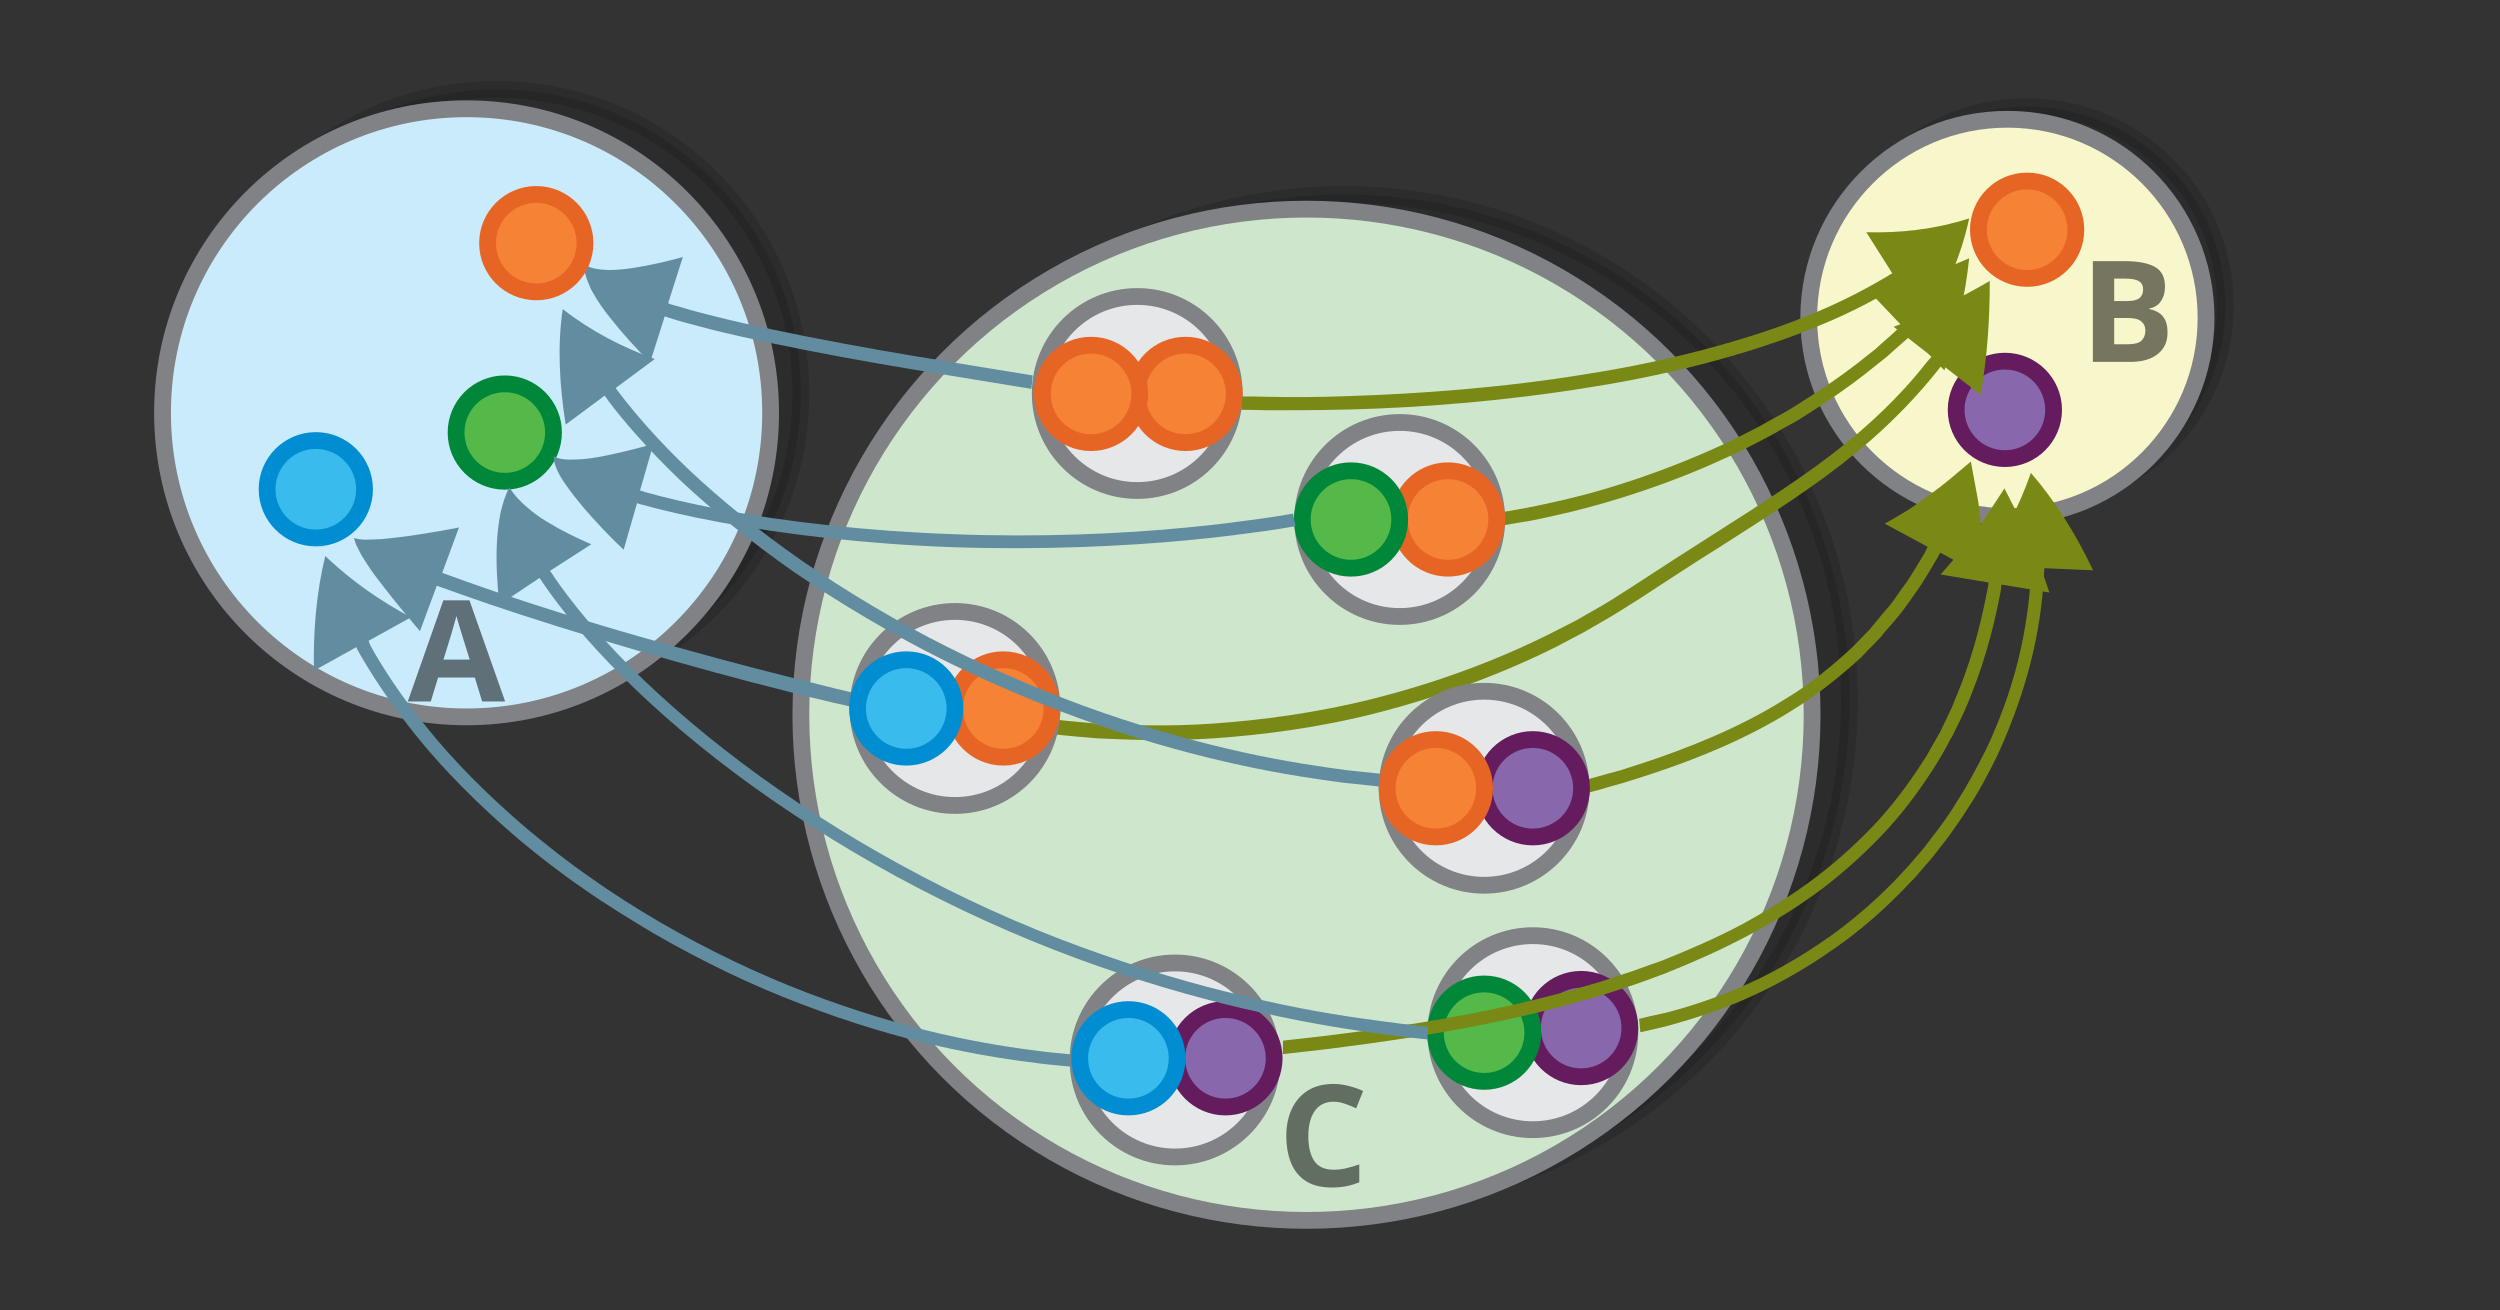 <?xml version="1.0" encoding="UTF-8" standalone="no"?>
<svg
   viewBox="0 0 595.3 312"
   version="1.1"
   id="svg5846"
   sodipodi:docname="product_functions.svg"
   inkscape:version="1.2.2 (b0a8486541, 2022-12-01)"
   xmlns:inkscape="http://www.inkscape.org/namespaces/inkscape"
   xmlns:sodipodi="http://sodipodi.sourceforge.net/DTD/sodipodi-0.dtd"
   xmlns="http://www.w3.org/2000/svg"
   xmlns:svg="http://www.w3.org/2000/svg"
   xmlns:rdf="http://www.w3.org/1999/02/22-rdf-syntax-ns#"
   xmlns:cc="http://creativecommons.org/ns#"
   xmlns:dc="http://purl.org/dc/elements/1.1/">
  <rect x="0" y="0" width="595.3" height="312" fill="#333333" stroke="none"/>
  <defs
     id="defs5850" />
  <sodipodi:namedview
     pagecolor="#ffffff"
     bordercolor="#666666"
     borderopacity="1"
     objecttolerance="10"
     gridtolerance="10"
     guidetolerance="10"
     inkscape:pageopacity="0"
     inkscape:pageshadow="2"
     inkscape:window-width="1080"
     inkscape:window-height="1853"
     id="namedview5848"
     showgrid="false"
     inkscape:zoom="0.70220025"
     inkscape:cx="178.0119"
     inkscape:cy="171.60347"
     inkscape:window-x="0"
     inkscape:window-y="0"
     inkscape:window-maximized="1"
     inkscape:current-layer="svg5846"
     inkscape:showpageshadow="2"
     inkscape:pagecheckerboard="0"
     inkscape:deskcolor="#d1d1d1" />
  <circle
     opacity="0.14"
     stroke="#000000"
     stroke-width="6"
     stroke-miterlimit="10"
     cx="320"
     cy="-166.7"
     r="120.4"
     id="circle5754"
     style="stroke-width:4;stroke-miterlimit:10;stroke-dasharray:none"
     transform="scale(1,-1)" />
  <circle
     fill="#cee7cc"
     stroke="#808285"
     stroke-width="6"
     stroke-miterlimit="10"
     cx="311.1"
     cy="-170.2"
     r="120.4"
     id="circle5756"
     style="stroke-width:4;stroke-miterlimit:10;stroke-dasharray:none"
     transform="scale(1,-1)" />
  <circle
     opacity="0.14"
     stroke="#000000"
     stroke-width="6"
     stroke-miterlimit="10"
     cx="118.3"
     cy="-93.7"
     r="72.4"
     id="circle5758"
     style="stroke-width:4;stroke-miterlimit:10;stroke-dasharray:none"
     transform="scale(1,-1)" />
  <circle
     fill="#caebfc"
     stroke="#808285"
     stroke-width="6"
     stroke-miterlimit="10"
     cx="111.1"
     cy="-98.3"
     r="72.4"
     id="circle5760"
     style="stroke-width:4;stroke-miterlimit:10;stroke-dasharray:none"
     transform="scale(1,-1)" />
  <circle
     opacity="0.14"
     stroke="#000000"
     stroke-width="6"
     stroke-miterlimit="10"
     cx="482.6"
     cy="-72.7"
     r="47.3"
     id="circle5762"
     style="stroke-width:4;stroke-miterlimit:10;stroke-dasharray:none"
     transform="scale(1,-1)" />
  <circle
     fill="#f8f7cb"
     stroke="#808285"
     stroke-width="6"
     stroke-miterlimit="10"
     cx="478"
     cy="-75.7"
     r="47.3"
     id="circle5764"
     style="stroke-width:4;stroke-miterlimit:10;stroke-dasharray:none"
     transform="scale(1,-1)" />
  <circle
     fill="#8967ac"
     stroke="#651c5f"
     stroke-width="6"
     stroke-miterlimit="10"
     cx="477.4"
     cy="-97.6"
     r="11.6"
     id="circle5766"
     style="stroke-width:4;stroke-miterlimit:10;stroke-dasharray:none"
     transform="scale(1,-1)" />
  <circle
     fill="#f58235"
     stroke="#e76524"
     stroke-width="6"
     stroke-miterlimit="10"
     cx="482.7"
     cy="-54.7"
     r="11.6"
     id="circle5768"
     style="stroke-width:4;stroke-miterlimit:10;stroke-dasharray:none"
     transform="scale(1,-1)" />
  <circle
     fill="#39bced"
     stroke="#008dd2"
     stroke-width="6"
     stroke-miterlimit="10"
     cx="75.2"
     cy="-116.5"
     r="11.6"
     id="circle5770"
     style="stroke-width:4;stroke-miterlimit:10;stroke-dasharray:none"
     transform="scale(1,-1)" />
  <circle
     fill="#54b948"
     stroke="#00873a"
     stroke-width="6"
     stroke-miterlimit="10"
     cx="120.2"
     cy="-103"
     r="11.6"
     id="circle5772"
     style="stroke-width:4;stroke-miterlimit:10;stroke-dasharray:none"
     transform="scale(1,-1)" />
  <g
     stroke-width="6"
     stroke-miterlimit="10"
     id="g5788"
     style="stroke-width:4;stroke-miterlimit:10;stroke-dasharray:none"
     transform="matrix(1,0,0,-1,0,311.9)">
    <circle
       fill="#e6e7e8"
       stroke="#808285"
       cx="365"
       cy="66"
       r="23.1"
       id="circle5782"
       style="stroke-width:4;stroke-miterlimit:10;stroke-dasharray:none" />
    <circle
       fill="#8967ac"
       stroke="#651c5f"
       cx="376.5"
       cy="67.1"
       r="11.6"
       id="circle5784"
       style="stroke-width:4;stroke-miterlimit:10;stroke-dasharray:none" />
    <circle
       fill="#54b948"
       stroke="#00873a"
       cx="353.4"
       cy="66"
       r="11.6"
       id="circle5786"
       style="stroke-width:4;stroke-miterlimit:10;stroke-dasharray:none" />
  </g>
  <g
     stroke-width="6"
     stroke-miterlimit="10"
     id="g5796"
     style="stroke-width:4;stroke-miterlimit:10;stroke-dasharray:none"
     transform="matrix(1,0,0,-1,0,311.9)">
    <circle
       fill="#e6e7e8"
       stroke="#808285"
       cx="270.8"
       cy="218.2"
       r="23.1"
       id="circle5790"
       style="stroke-width:4;stroke-miterlimit:10;stroke-dasharray:none" />
    <circle
       fill="#f58235"
       stroke="#e76524"
       cx="282.3"
       cy="218.1"
       r="11.6"
       id="circle5792"
       style="stroke-width:4;stroke-miterlimit:10;stroke-dasharray:none" />
    <circle
       fill="#f58235"
       stroke="#e76524"
       cx="259.8"
       cy="218.1"
       r="11.6"
       id="circle5794"
       style="stroke-width:4;stroke-miterlimit:10;stroke-dasharray:none" />
  </g>
  <path
     fill="#7a8916"
     d="m 250.9,171.3 2.7,0.3 c 1.8,0.2 4.4,0.4 7.7,0.7 6.6,0.3 16.2,0.8 27.5,0 11.4,-0.8 24.6,-2.5 38.5,-6 13.8,-3.5 28.2,-8.6 41.8,-15.4 l 5.1,-2.6 c 1.7,-0.8 3.3,-1.9 5,-2.8 3.3,-1.8 6.5,-3.9 9.6,-5.9 6.3,-4.1 12.6,-8.2 18.6,-12 12.1,-7.7 23.4,-14.9 32.2,-22.1 8.9,-7.2 15.3,-14.2 19.3,-19.4 0.4,-0.4 0.7,-0.8 0.9,-1 l 0.2,-0.2 -9.1,-7.1 c 7.6,-2.7 15.3,-6.5 22.9,-10.9 0,8.7 -0.5,17.8 -2.2,27.1 l -9.1,-7.1 -0.2,0.2 c -0.2,0.2 -0.5,0.6 -0.9,1.1 -4.2,5.3 -10.8,12.6 -19.8,19.9 -9,7.4 -20.4,14.7 -32.5,22.4 -6.1,3.8 -12.3,7.9 -18.6,12 -3.2,2 -6.4,4.1 -9.8,6 -1.7,0.9 -3.3,2 -5,2.8 l -5.1,2.7 c -13.8,6.9 -28.5,12.1 -42.5,15.7 -14,3.6 -27.5,5.3 -39,6.1 -11.6,0.8 -21.2,0.3 -28,0 -3.4,-0.3 -6,-0.5 -7.8,-0.7 -1.8,-0.2 -2.8,-0.3 -2.8,-0.3 z"
     id="path5798"
     style="stroke-width:4;stroke-miterlimit:10;stroke-dasharray:none" />
  <path
     fill="#7a8916"
     d="m 356.2,122.2 c 0,0 1.7,-0.3 4.7,-0.8 3,-0.5 7.3,-1.4 12.4,-2.6 10.2,-2.4 23.6,-6.8 36.2,-12.6 3.2,-1.4 6.3,-3.1 9.3,-4.6 1.5,-0.8 3,-1.7 4.5,-2.5 1.5,-0.8 2.9,-1.6 4.3,-2.5 5.6,-3.5 10.6,-6.9 14.7,-10.1 1,-0.8 2,-1.6 2.9,-2.3 0.5,-0.4 0.9,-0.7 1.4,-1.1 0.4,-0.4 0.8,-0.7 1.2,-1.1 1.6,-1.4 3,-2.6 4.1,-3.7 0.2,-0.2 0.4,-0.3 0.5,-0.4 l 0.2,-0.2 0.2,-0.2 -8,-8.4 c 7.9,-1.6 16,-4 24.1,-7.6 -0.9,8.7 -2.9,17.7 -5.9,26.7 l -8,-8.4 -0.2,0.2 -0.2,0.2 -0.5,0.5 c -1.2,1 -2.6,2.3 -4.2,3.7 -0.4,0.4 -0.8,0.7 -1.3,1.1 -0.5,0.4 -0.9,0.7 -1.4,1.1 l -3,2.4 c -4.2,3.3 -9.3,6.8 -15,10.4 -1.4,0.9 -2.9,1.7 -4.4,2.5 -1.5,0.8 -3,1.8 -4.5,2.5 -3.1,1.6 -6.2,3.3 -9.5,4.7 -12.9,6 -26.5,10.3 -36.8,12.8 -5.2,1.2 -9.5,2.2 -12.6,2.6 -3.1,0.5 -4.8,0.9 -4.8,0.9 z"
     id="path5800"
     style="stroke-width:4;stroke-miterlimit:10;stroke-dasharray:none" />
  <path
     fill="#7a8916"
     d="m 295.8,94.4 h 1.9 c 1.2,0 3,0.1 5.2,0.1 4.5,0.1 11,0.1 18.7,-0.2 15.5,-0.5 36.2,-1.9 56.6,-5.3 20.4,-3.2 40.4,-8.7 54.6,-14.8 7.1,-3 12.7,-6.1 16.6,-8.4 0.7,-0.5 1.2,-0.7 1.2,-0.7 l -6.2,-9.8 c 7.9,0.2 16.1,-0.6 24.5,-3.3 -1.8,8.6 -5.6,17.4 -10.5,25.6 l -6.2,-9.8 c 0,0 -0.4,0.3 -1.2,0.8 -3.9,2.4 -9.7,5.6 -17,8.6 -14.5,6.2 -34.7,11.8 -55.3,15 -20.6,3.4 -41.4,4.9 -57,5.3 -7.8,0.2 -14.3,0.2 -18.9,0.2 -2.3,0 -4.1,-0.1 -5.3,-0.1 h -1.9 z m 80.3,91.7 c 0,0 1.6,-0.4 4.4,-1.2 1.4,-0.4 3.1,-0.9 5.1,-1.4 1.9,-0.6 4.1,-1.3 6.5,-2.1 9.5,-3.2 22.1,-8 33.4,-15.2 5.7,-3.4 10.8,-7.7 15.4,-11.9 1.1,-1.1 2.2,-2.2 3.2,-3.3 0.5,-0.5 1.1,-1 1.5,-1.6 0.5,-0.6 0.9,-1.1 1.4,-1.7 0.9,-1.1 1.8,-2.2 2.7,-3.2 0.9,-1 1.6,-2.1 2.3,-3.1 0.7,-1 1.4,-2 2.1,-2.9 0.6,-0.9 1.2,-1.9 1.7,-2.7 1,-1.7 2,-3.2 2.7,-4.5 0.3,-0.7 0.5,-1.1 0.5,-1.1 l -10.2,-5.5 c 1.7,-1 3.5,-2 5.3,-3.1 1.7,-1.1 3.4,-2.3 5.1,-3.6 l 2.6,-1.9 2.5,-2 c 1.7,-1.4 3.3,-2.8 5,-4.2 0.4,2.1 0.8,4.3 1.2,6.5 l 0.6,3.3 0.4,3.4 c 0.2,2.3 0.5,4.6 0.6,6.9 0.1,2.3 0.1,4.7 0.1,7.1 l -10.2,-5.5 c 0,0 -0.2,0.4 -0.6,1.1 -0.7,1.3 -1.7,2.9 -2.8,4.7 -0.6,0.9 -1.1,1.9 -1.8,2.8 l -2.1,3 c -0.8,1 -1.5,2.2 -2.4,3.2 -0.9,1.1 -1.8,2.2 -2.8,3.3 -0.5,0.6 -1,1.1 -1.4,1.7 -0.5,0.6 -1.1,1.1 -1.6,1.7 -1.1,1.1 -2.2,2.2 -3.3,3.4 -4.7,4.3 -10.1,8.7 -15.9,12.3 -11.6,7.4 -24.4,12.3 -34.1,15.5 -2.4,0.8 -4.7,1.5 -6.6,2.1 -2,0.6 -3.7,1 -5.2,1.5 -2.9,0.8 -4.5,1.2 -4.5,1.2 z"
     id="path5802"
     style="stroke-width:4;stroke-miterlimit:10;stroke-dasharray:none" />
  <path
     fill="#7a8916"
     d="m 305.5,247.8 c 0,0 3.5,-0.4 9.7,-1.1 6.2,-0.8 15,-1.8 25.5,-3.6 10.5,-1.8 22.7,-4.2 35.5,-7.9 1.6,-0.5 3.2,-0.9 4.8,-1.4 1.6,-0.5 3.2,-1 4.8,-1.6 3.3,-1 6.5,-2.3 9.8,-3.4 6.5,-2.6 13,-5.4 19.2,-8.7 6.2,-3.4 12.2,-7.1 17.7,-11.3 5.5,-4.2 10.5,-8.8 15,-13.7 4.4,-4.9 8.1,-10.1 11.3,-15.2 0.7,-1.3 1.5,-2.6 2.2,-3.9 0.4,-0.6 0.7,-1.3 1.1,-1.9 0.3,-0.7 0.6,-1.3 0.9,-1.9 0.6,-1.3 1.2,-2.5 1.8,-3.8 0.5,-1.3 1,-2.5 1.5,-3.7 4,-9.8 5.8,-18.5 7,-24.5 0.2,-1 0.2,-1.5 0.2,-1.5 l -11.4,-1.9 c 1.3,-1.5 2.7,-3.1 4.1,-4.7 1.3,-1.6 2.6,-3.3 3.8,-5 l 1.9,-2.6 1.8,-2.7 3.6,-5.5 3,5.9 1.5,3 1.3,3.1 c 0.9,2.1 1.8,4.2 2.6,6.3 0.8,2.1 1.6,4.3 2.3,6.5 l -11.4,-1.9 c 0,0 -0.1,0.6 -0.2,1.6 -1.2,6.2 -3.1,15 -7.2,25.1 -0.5,1.3 -1,2.5 -1.6,3.8 -0.6,1.3 -1.2,2.6 -1.9,3.9 -0.3,0.7 -0.6,1.3 -1,2 -0.4,0.6 -0.7,1.3 -1.1,2 -0.7,1.3 -1.5,2.7 -2.3,4 -3.3,5.3 -7.1,10.6 -11.7,15.7 -4.6,5 -9.8,9.8 -15.4,14.1 -5.7,4.3 -11.8,8.1 -18.2,11.5 -6.4,3.4 -13,6.3 -19.5,8.9 -3.3,1.2 -6.6,2.5 -9.9,3.5 -1.6,0.5 -3.3,1.1 -4.9,1.6 -1.6,0.5 -3.3,1 -4.9,1.4 -12.9,3.7 -25.2,6.1 -35.8,7.9 -10.6,1.8 -19.5,2.9 -25.7,3.7 -6.2,0.7 -9.8,1.1 -9.8,1.1 z"
     id="path5804"
     style="stroke-width:4;stroke-miterlimit:10;stroke-dasharray:none" />
  <path
     fill="#7a8916"
     d="m 390.3,242.6 c 0,0 0.6,-0.1 1.7,-0.4 1.1,-0.3 2.8,-0.6 4.9,-1.1 4.2,-1.1 10.2,-2.9 17,-5.8 6.9,-2.9 14.5,-7.1 22.1,-12.5 3.8,-2.7 7.5,-5.8 11.1,-9.1 1.7,-1.7 3.6,-3.4 5.2,-5.2 0.8,-0.9 1.7,-1.8 2.5,-2.7 l 2.4,-2.8 c 0.8,-0.9 1.6,-1.9 2.3,-2.9 0.7,-1 1.5,-1.9 2.3,-3 1.4,-2 2.9,-4 4.1,-6.1 2.7,-4.1 4.9,-8.4 7,-12.5 4,-8.4 6.7,-16.7 8.3,-24 1.6,-7.3 2.2,-13.5 2.4,-17.8 0,-0.9 0.1,-1.4 0.1,-1.4 l -11.6,-0.5 c 4.6,-6.5 8.6,-13.9 11.5,-22.2 5.7,6.6 10.7,14.5 14.8,23.2 l -11.6,-0.5 c 0,0 0,0.5 -0.1,1.4 -0.2,4.5 -0.8,10.8 -2.5,18.3 -1.7,7.5 -4.5,16 -8.5,24.7 -2.1,4.3 -4.4,8.7 -7.2,12.9 -1.3,2.1 -2.8,4.2 -4.3,6.3 -0.7,1 -1.5,2 -2.3,3 -0.8,1 -1.5,2 -2.4,3 l -2.5,2.9 c -0.8,1 -1.7,1.9 -2.6,2.8 -1.7,1.9 -3.6,3.6 -5.4,5.4 -3.7,3.4 -7.5,6.6 -11.4,9.3 -7.8,5.6 -15.7,9.9 -22.7,12.9 -7,3 -13.2,4.8 -17.5,6 -2.2,0.6 -3.9,0.9 -5,1.2 -1.2,0.3 -1.8,0.4 -1.8,0.4 z"
     id="path5806"
     style="stroke-width:4;stroke-miterlimit:10;stroke-dasharray:none" />
  <g
     stroke-width="6"
     stroke-miterlimit="10"
     id="g5822"
     style="stroke-width:4;stroke-miterlimit:10;stroke-dasharray:none"
     transform="matrix(1,0,0,-1,0,311.9)">
    <circle
       fill="#e6e7e8"
       stroke="#808285"
       cx="333.3"
       cy="188.2"
       r="23.1"
       id="circle5816"
       style="stroke-width:4;stroke-miterlimit:10;stroke-dasharray:none" />
    <circle
       fill="#f58235"
       stroke="#e76524"
       cx="344.8"
       cy="188.2"
       r="11.6"
       id="circle5818"
       style="stroke-width:4;stroke-miterlimit:10;stroke-dasharray:none" />
    <circle
       fill="#54b948"
       stroke="#00873a"
       cx="321.7"
       cy="188.2"
       r="11.6"
       id="circle5820"
       style="stroke-width:4;stroke-miterlimit:10;stroke-dasharray:none" />
  </g>
  <path
     d="m 256.452,254.103 c 0,0 -0.8,-0.1 -2.4,-0.2 -1.6,-0.2 -3.8,-0.3 -6.7,-0.7 -5.8,-0.7 -14.1,-1.9 -23.8,-4.1 -9.8,-2.2 -21,-5.5 -32.7,-10 -11.7,-4.4 -23.7,-10.2 -35.3,-16.9 -5.7,-3.4 -11.4,-6.9 -16.8,-10.7 -5.4,-3.7 -10.5,-7.7 -15.3,-11.7 -9.5,-8.1 -17.8,-16.5 -24.1,-24.3 -6.3,-7.8 -10.9,-14.9 -13.8,-20 l -0.3,-0.6 -0.1,-0.1 c 0,-0.1 -0.1,-0.1 -0.1,-0.2 -0.1,-0.1 -0.1,-0.2 -0.1,-0.3 l -0.1,-0.2 -10.1,5.6 c -0.2,-9.5 0.6,-18.7 2.7,-27.3 6.4,6.1 13.3,10.8 20.4,14.6 l -10.1,5.6 c 0,0 0,0.1 0.1,0.2 0,0.1 0.1,0.2 0.1,0.3 0,0.1 0.1,0.1 0.1,0.2 v 0.1 l 0.3,0.6 c 2.8,5 7.2,11.9 13.5,19.5 6.2,7.7 14.3,15.9 23.7,23.9 4.7,3.9 9.7,7.9 15.1,11.6 5.3,3.8 10.9,7.3 16.5,10.6 11.4,6.6 23.3,12.3 34.8,16.7 11.5,4.4 22.6,7.7 32.2,9.9 9.6,2.2 17.8,3.4 23.5,4.1 2.9,0.4 5.1,0.5 6.6,0.7 1.5,0.1 2.4,0.2 2.4,0.2 z"
     id="path5824"
     style="fill:#628da0;stroke-width:4;stroke-miterlimit:10;stroke-dasharray:none"
     inkscape:connector-curvature="0" />
  <g
     stroke-width="6"
     stroke-miterlimit="10"
     id="g5780"
     style="stroke-width:4;stroke-miterlimit:10;stroke-dasharray:none"
     transform="matrix(1,0,0,-1,0,311.9)">
    <circle
       fill="#e6e7e8"
       stroke="#808285"
       cx="279.8"
       cy="59.5"
       r="23.1"
       id="circle5774"
       style="stroke-width:4;stroke-miterlimit:10;stroke-dasharray:none" />
    <circle
       fill="#8967ac"
       stroke="#651c5f"
       cx="291.8"
       cy="59.9"
       r="11.6"
       id="circle5776"
       style="stroke-width:4;stroke-miterlimit:10;stroke-dasharray:none" />
    <circle
       fill="#39bced"
       stroke="#008dd2"
       cx="268.7"
       cy="59.9"
       r="11.6"
       id="circle5778"
       style="stroke-width:4;stroke-miterlimit:10;stroke-dasharray:none" />
  </g>
  <path
     fill="#628da0"
     d="m 202.7,168.3 c 0,0 -1.6,-0.4 -4.4,-1 -2.8,-0.7 -6.9,-1.6 -11.7,-2.9 -9.7,-2.4 -22.5,-5.9 -35.2,-9.6 -12.7,-3.7 -25.4,-7.7 -34.8,-10.9 -4.7,-1.6 -8.6,-3 -11.4,-4 -0.7,-0.3 -1.2,-0.4 -1.2,-0.4 l -4,10.8 c -2.9,-3.4 -5.8,-6.9 -8.6,-10.5 -1.4,-1.8 -2.8,-3.6 -4,-5.5 -0.6,-1 -1.3,-1.9 -1.8,-3 l -0.4,-0.8 -0.4,-0.8 c -0.2,-0.5 -0.4,-1.1 -0.5,-1.6 0.6,0.2 1,0.3 1.5,0.3 l 0.8,0.1 h 0.8 c 1,0 2.1,-0.1 3.1,-0.1 2.1,-0.2 4.2,-0.4 6.3,-0.7 4.2,-0.6 8.4,-1.3 12.5,-2.1 l -4,10.8 c 0,0 0.4,0.2 1.1,0.4 2.7,1 6.6,2.4 11.3,4 9.4,3.2 22,7.2 34.7,10.8 12.7,3.7 25.5,7.1 35.1,9.5 l 11.6,2.9 c 2.8,0.7 4.4,1 4.4,1 z m 42.9,-75.7 c 0,0 -5.6,-0.9 -14.1,-2.3 -8.5,-1.4 -19.8,-3.2 -31.1,-5.3 -11.3,-2.1 -22.5,-4.4 -30.9,-6.5 -4.2,-1.1 -7.7,-2 -10.1,-2.8 -0.4,-0.1 -0.7,-0.2 -0.9,-0.3 l -0.2,-0.1 -3.5,11 c -3.3,-3.3 -6.5,-6.8 -9.5,-10.6 -1.5,-1.9 -2.9,-3.8 -4.1,-6 -0.3,-0.5 -0.6,-1 -0.8,-1.6 -0.2,-0.6 -0.5,-1.1 -0.7,-1.7 -0.2,-0.6 -0.3,-1.2 -0.5,-1.7 -0.1,-0.6 -0.1,-1.2 -0.1,-1.7 1.9,1.1 3.9,1.2 5.8,1.3 1.9,0 4,-0.2 5.9,-0.5 3.9,-0.6 7.9,-1.5 11.8,-2.6 l -3.5,11 c 0,0 0.1,0 0.2,0.1 0.2,0.1 0.5,0.2 0.9,0.3 2.4,0.7 5.8,1.7 9.9,2.7 8.3,2.1 19.4,4.4 30.7,6.5 11.2,2.1 22.5,3.9 31,5.3 8.5,1.4 14.1,2.3 14.1,2.3 z"
     id="path5826"
     style="stroke-width:4;stroke-miterlimit:10;stroke-dasharray:none" />
  <g
     stroke-width="6"
     stroke-miterlimit="10"
     id="g5834"
     style="stroke-width:4;stroke-miterlimit:10;stroke-dasharray:none"
     transform="matrix(1,0,0,-1,0,311.9)">
    <circle
       fill="#e6e7e8"
       stroke="#808285"
       cx="227.4"
       cy="143.2"
       r="23.1"
       id="circle5828"
       style="stroke-width:4;stroke-miterlimit:10;stroke-dasharray:none" />
    <circle
       fill="#f58235"
       stroke="#e76524"
       cx="238.9"
       cy="143.2"
       r="11.6"
       id="circle5830"
       style="stroke-width:4;stroke-miterlimit:10;stroke-dasharray:none" />
    <circle
       fill="#39bced"
       stroke="#008dd2"
       cx="215.8"
       cy="143.2"
       r="11.6"
       id="circle5832"
       style="stroke-width:4;stroke-miterlimit:10;stroke-dasharray:none" />
  </g>
  <path
     fill="#628da0"
     d="m 308.5,125.3 -1.8,0.3 c -1.2,0.2 -2.9,0.5 -5.1,0.8 -4.4,0.6 -10.8,1.5 -18.4,2.2 -15.3,1.5 -35.7,2.4 -56.2,1.7 -20.4,-0.7 -40.8,-3.1 -55.9,-6 -7.5,-1.4 -13.8,-2.9 -18.1,-4.1 -0.9,-0.2 -1.3,-0.4 -1.3,-0.4 l -3.2,11.1 c -3.4,-3.2 -6.6,-6.6 -9.7,-10.2 -1.5,-1.8 -3,-3.7 -4.3,-5.6 -0.7,-1 -1.3,-2 -1.8,-3.1 -0.5,-1.1 -0.9,-2.3 -0.9,-3.4 0.9,0.6 1.9,0.7 2.9,0.8 1,0.1 2,0 3,0 2,-0.1 4,-0.4 6,-0.8 4,-0.8 8,-1.8 11.9,-2.9 l -3.2,11.1 c 0,0 0.5,0.1 1.3,0.4 4.3,1.2 10.4,2.7 17.9,4.1 14.9,2.9 35.1,5.2 55.4,5.9 20.3,0.8 40.6,-0.1 55.7,-1.6 7.6,-0.7 13.9,-1.6 18.3,-2.2 2.2,-0.3 3.9,-0.6 5.1,-0.8 l 1.8,-0.3 z m 31.3,122.2 c 0,0 -1,-0.1 -2.8,-0.3 -0.9,-0.1 -2.1,-0.2 -3.4,-0.4 -1.3,-0.2 -2.9,-0.4 -4.6,-0.6 -6.9,-0.9 -16.7,-2.4 -28.3,-5 -11.6,-2.5 -25.1,-6.2 -39.1,-11.1 -14,-4.9 -28.7,-11.2 -42.7,-18.5 -14.1,-7.3 -27.6,-15.7 -39.7,-24.4 -12.1,-8.7 -22.7,-17.8 -31.1,-26.2 -8.5,-8.4 -14.7,-16.2 -18.7,-22 l -0.6,-0.9 c -0.1,-0.1 -0.1,-0.2 -0.2,-0.3 -0.1,-0.1 -0.1,-0.2 -0.1,-0.2 l -9.6,6.4 c -0.5,-4.8 -0.8,-9.6 -0.6,-14.4 0.1,-2.4 0.4,-4.8 0.8,-7.1 0.5,-2.3 1.2,-4.6 2.2,-6.5 1.1,1.9 2.6,3.4 4.1,4.7 1.5,1.3 3.1,2.5 4.8,3.5 3.4,2.1 6.9,3.8 10.6,5.4 l -9.8,6.3 c 0,0 0,0.1 0.1,0.2 0,0.1 0.1,0.2 0.2,0.3 0.2,0.3 0.4,0.5 0.6,0.9 3.8,5.6 10,13.3 18.3,21.6 8.3,8.3 18.8,17.3 30.7,25.9 11.9,8.6 25.3,16.9 39.3,24.2 13.9,7.3 28.4,13.5 42.3,18.3 13.9,4.9 27.2,8.5 38.7,11 11.5,2.6 21.2,4 28.1,4.9 1.7,0.2 3.2,0.4 4.6,0.6 1.3,0.1 2.5,0.3 3.4,0.4 1.8,0.2 2.8,0.3 2.8,0.3 z"
     id="path5836"
     style="stroke-width:4;stroke-miterlimit:10;stroke-dasharray:none" />
  <path
     d="m 329.4,187.4 c 0,0 -3.4,-0.4 -9.4,-1 -6,-0.8 -14.5,-2 -24.6,-4.2 -10.1,-2.2 -21.8,-5.3 -34,-9.6 -12.2,-4.2 -25,-9.6 -37.3,-15.7 -12.3,-6.2 -24.2,-13.3 -34.9,-20.6 -10.6,-7.4 -20,-15.1 -27.5,-22.2 -7.5,-7.2 -13.2,-13.8 -16.8,-18.6 -0.6,-0.8 -0.9,-1.3 -0.9,-1.3 l -9.3,6.9 c -1.5,-9.4 -2,-18.8 -0.7,-27.5 6.9,5.4 14.3,9.1 21.9,11.9 l -9.3,6.9 0.9,1.2 c 3.6,4.7 9.1,11.2 16.5,18.2 7.4,7 16.7,14.6 27.2,21.9 10.5,7.2 22.3,14.3 34.5,20.4 12.2,6.1 24.8,11.4 36.9,15.6 12.1,4.2 23.7,7.3 33.7,9.5 10,2.2 18.5,3.4 24.4,4.2 5.9,0.6 9.3,1 9.3,1 z"
     id="path5838"
     style="fill:#628da0;stroke-width:4;stroke-miterlimit:10;stroke-dasharray:none"
     inkscape:connector-curvature="0" />
  <g
     stroke-width="6"
     stroke-miterlimit="10"
     id="g5814"
     style="stroke-width:4;stroke-miterlimit:10;stroke-dasharray:none"
     transform="matrix(1,0,0,-1,0,311.9)">
    <circle
       fill="#e6e7e8"
       stroke="#808285"
       cx="353.4"
       cy="124.2"
       r="23.1"
       id="circle5808"
       style="stroke-width:4;stroke-miterlimit:10;stroke-dasharray:none" />
    <circle
       fill="#8967ac"
       stroke="#651c5f"
       cx="365"
       cy="124.2"
       r="11.6"
       id="circle5810"
       style="stroke-width:4;stroke-miterlimit:10;stroke-dasharray:none" />
    <circle
       fill="#f58235"
       stroke="#e76524"
       cx="341.9"
       cy="124.2"
       r="11.6"
       id="circle5812"
       style="stroke-width:4;stroke-miterlimit:10;stroke-dasharray:none" />
  </g>
  <circle
     fill="#f58235"
     stroke="#e76524"
     stroke-width="6"
     stroke-miterlimit="10"
     cx="127.7"
     cy="-57.9"
     r="11.6"
     id="circle5840"
     style="stroke-width:4;stroke-miterlimit:10;stroke-dasharray:none"
     transform="scale(1,-1)" />
  <g
     aria-label="A"
     id="text28280"
     style="font-size:44.271px;line-height:1.25;font-family:Sans;-inkscape-font-specification:'Sans, Normal';text-align:end;word-spacing:0px;text-anchor:end;opacity:0.526;stroke-width:3.32"
     transform="matrix(0.759,0,0,0.759,-97.447,155.025)">
    <path
       d="m 279.651,15.83 -2.302,-7.526 h -11.51 l -2.302,7.526 h -7.216 l 11.156,-31.742 h 8.19 l 11.201,31.742 z m -6.198,-20.497 q -0.221,-0.753 -0.576,-1.904 -0.354,-1.151 -0.708,-2.346 -0.354,-1.195 -0.576,-2.081 -0.221,0.885 -0.62,2.214 -0.354,1.284 -0.708,2.479 -0.31,1.151 -0.487,1.638 l -2.258,7.349 h 8.234 z"
       style="font-weight:bold;-inkscape-font-specification:'Sans Bold'"
       id="path28398" />
  </g>
  <g
     aria-label="B"
     id="text28280-6"
     style="font-size:44.271px;line-height:1.25;font-family:Sans;-inkscape-font-specification:'Sans, Normal';text-align:end;word-spacing:0px;text-anchor:end;opacity:0.526;stroke-width:3.32"
     transform="matrix(0.759,0,0,0.759,242.919,75.599)">
    <path
       d="m 346.376,-17.682 q 6.331,0 9.563,1.771 3.232,1.771 3.232,6.242 0,2.701 -1.284,4.56 -1.24,1.859 -3.586,2.258 v 0.221 q 1.594,0.31 2.878,1.107 1.284,0.797 2.036,2.302 0.753,1.505 0.753,3.984 0,4.294 -3.099,6.729 -3.099,2.435 -8.5,2.435 h -11.82 v -31.609 z m 0.753,12.529 q 2.922,0 4.029,-0.93 1.151,-0.93 1.151,-2.701 0,-1.815 -1.328,-2.612 -1.328,-0.797 -4.206,-0.797 h -3.542 v 7.039 z m -3.896,5.313 V 8.394 h 4.383 q 3.01,0 4.206,-1.151 1.195,-1.195 1.195,-3.143 0,-1.771 -1.24,-2.833 -1.195,-1.107 -4.383,-1.107 z"
       style="font-weight:bold;-inkscape-font-specification:'Sans Bold'"
       id="path28401" />
  </g>
  <g
     aria-label="C"
     id="text28280-6-4"
     style="font-size:44.271px;line-height:1.25;font-family:Sans;-inkscape-font-specification:'Sans, Normal';text-align:end;word-spacing:0px;text-anchor:end;opacity:0.526;stroke-width:3.32"
     transform="matrix(0.759,0,0,0.759,49.081,326.718)">
    <path
       d="m 353.72,-84.819 q -3.852,0 -5.888,2.878 -2.036,2.878 -2.036,7.88 0,5.047 1.859,7.836 1.904,2.745 6.065,2.745 1.948,0 3.852,-0.443 1.948,-0.443 4.206,-1.24 v 5.622 q -2.081,0.841 -4.117,1.24 -2.036,0.398 -4.56,0.398 -4.87,0 -8.057,-1.992 -3.143,-2.036 -4.648,-5.667 -1.505,-3.674 -1.505,-8.544 0,-4.781 1.727,-8.456 1.727,-3.674 5.003,-5.755 3.32,-2.081 8.102,-2.081 2.346,0 4.693,0.62 2.391,0.576 4.56,1.594 l -2.169,5.445 q -1.771,-0.841 -3.586,-1.461 -1.771,-0.62 -3.497,-0.62 z"
       style="font-weight:bold;-inkscape-font-specification:'Sans Bold'"
       id="path28404" />
  </g>
</svg>
